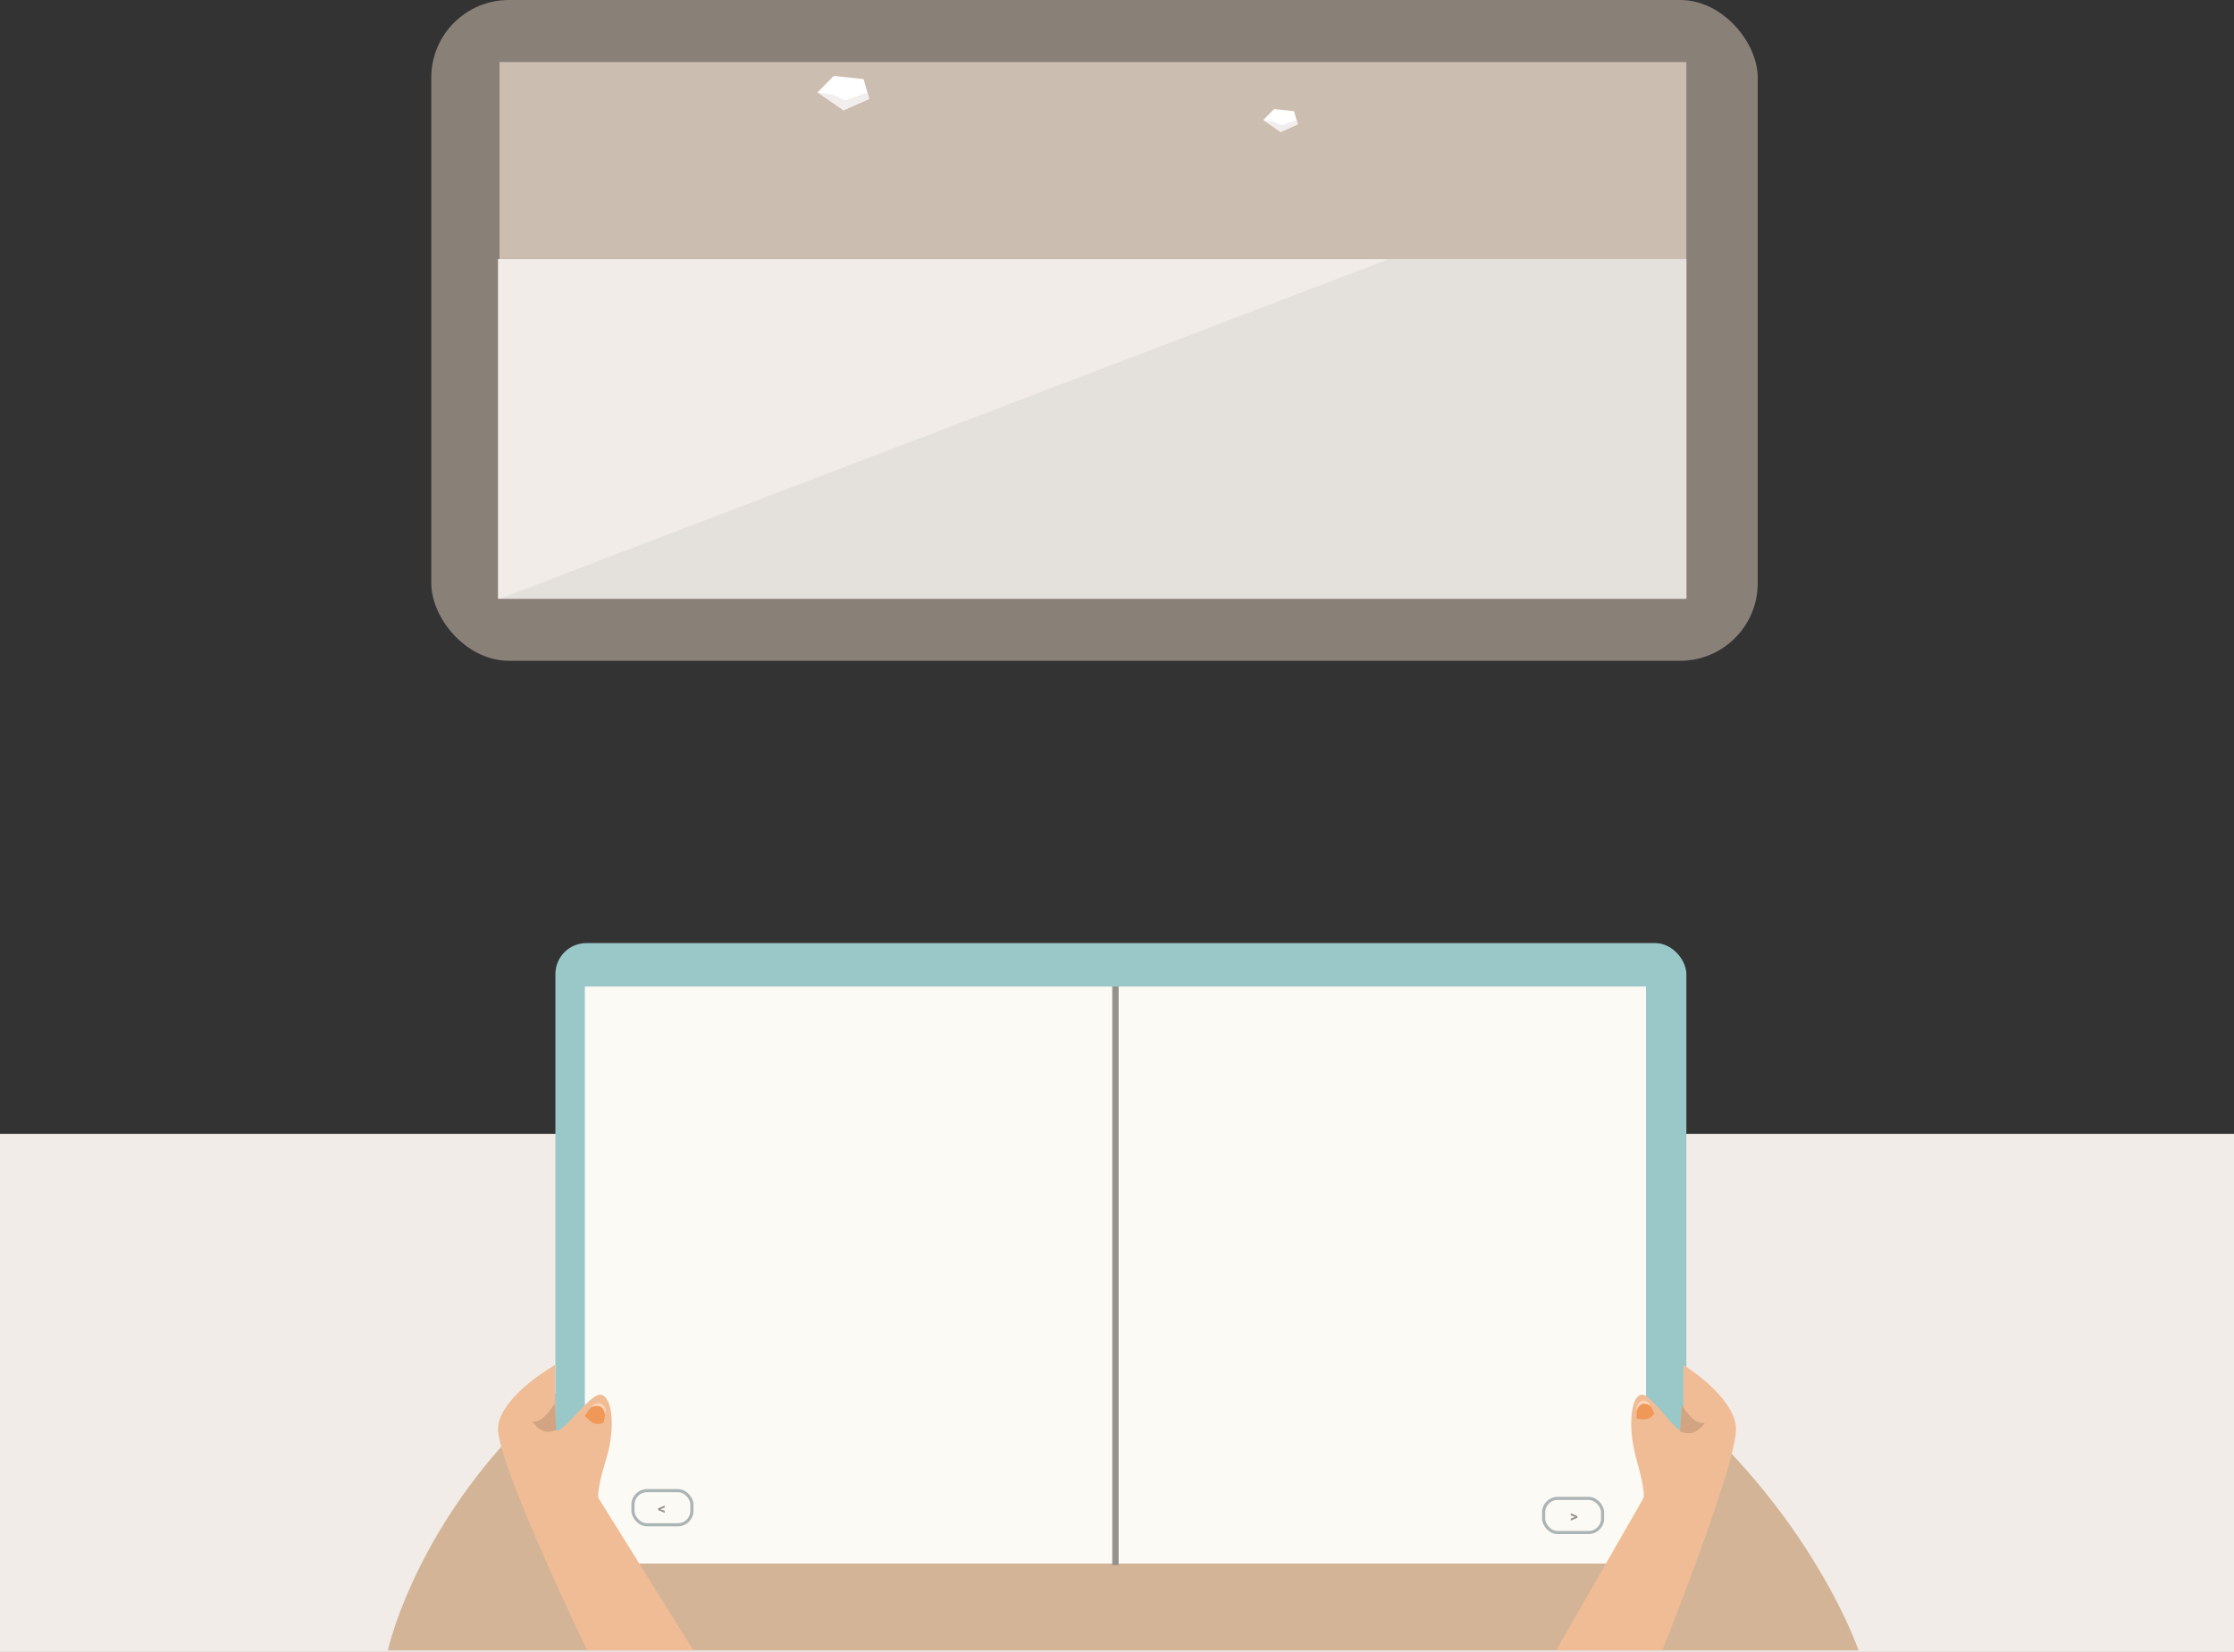 <svg class="svgFour" id="svgFour" width="1440" viewBox="0 0 1440 1065" fill="none" xmlns="http://www.w3.org/2000/svg">
<rect x="0" y="0" width="1440" height="1065" fill="#333333" stroke="none"/>
<rect y="731" width="1444" height="334" fill="#F1ECE7"/>
<path d="M1198 1064H250C250 1064 308.798 790.222 705.053 783.129C1101.31 776.036 1198 1064 1198 1064Z" fill="#D3B497"/>
<rect x="358" y="608" width="729" height="400" rx="20" fill="#9AC8C8"/>
<rect x="377" y="636" width="340" height="372" fill="#FCFAF4"/>
<rect x="721" y="636" width="340" height="372" fill="#FCFAF4"/>
<rect x="278" width="855" height="426" rx="50" fill="#898078"/>
<rect x="321" y="167" width="766" height="219" fill="#F1ECE7"/>
<rect x="322" y="40" width="765" height="127" fill="#CCBDB1"/>
<path d="M895.291 167L322 386H1087V167H895.291Z" fill="#E4E0DB"/>
<path d="M537.391 48.951L527.008 59.508L543.731 71.065L560.312 63.713L556.668 51.005L537.391 48.951Z" fill="white"/>
<path d="M821.261 70.301L814.339 77.339L825.488 85.043L836.541 80.142L834.112 71.67L821.261 70.301Z" fill="white"/>
<path d="M536.554 61.01L527.086 59.566L543.695 71.12L560.305 63.738L559.101 59.566L544.738 64.701L536.554 61.01Z" fill="#F3EEEE"/>
<path d="M820.703 78.34L814.391 77.377L825.464 85.08L836.536 80.159L835.734 77.377L826.159 80.801L820.703 78.34Z" fill="#F3EEEE"/>
<path d="M321.064 919.595C318.565 939.975 378.5 1064 378.5 1064H447L386 966.177C386 966.177 383.532 964.038 390.591 941.139C397.65 918.24 394.027 897.692 386 899.215C377.972 900.738 357.795 931.308 357.795 919.595V880C357.795 880 323.562 899.215 321.064 919.595Z" fill="#EFBC96"/>
<path d="M1118.94 919.595C1121.24 939.975 1071.5 1064 1071.5 1064H1003L1059.16 966.177C1059.16 966.177 1061.43 964.038 1054.93 941.139C1048.43 918.24 1051.77 897.692 1059.16 899.215C1066.55 900.738 1085.13 931.308 1085.13 919.595V880C1085.13 880 1116.64 899.215 1118.94 919.595Z" fill="#EFBC96"/>
<path d="M719 636V1009" stroke="#96918D" stroke-width="4"/>
<path d="M388.937 917.434C382.897 919.156 381.051 916.753 377 912.887C377 912.887 382.426 902.657 387.309 905.499C392.193 908.34 388.937 917.434 388.937 917.434Z" fill="#F09857"/>
<path d="M343 916.5C347.774 916.552 350.762 914.993 357.5 905L358.5 922C351.1 924.453 347.978 922.32 343 916.5Z" fill="#D3A481"/>
<path d="M1099 917.499C1094.07 917.55 1090.99 915.992 1084.03 906L1083 922.998C1090.64 925.451 1093.86 923.318 1099 917.499Z" fill="#D3A481"/>
<path d="M1066.3 911.492C1062.63 915.946 1060.02 915.204 1055.01 914.586C1055.01 914.586 1053.89 904.352 1059.01 903.791C1064.12 903.23 1066.3 911.492 1066.3 911.492Z" fill="#F09857"/>
<path d="M386 906.5C382.5 906 381 907.5 381 907.5L382.5 905.5C384.523 904.896 385 904 387.5 905C390 906 390.5 909 390.5 909L390 912C390 912 389.5 907 386 906.5Z" fill="#FFD5B7"/>
<path d="M1059.59 904.958C1062.94 905.025 1064.09 906.743 1064.09 906.743L1063.03 904.532C1061.24 903.613 1060.94 902.654 1058.44 903.24C1055.93 903.827 1054.96 906.704 1054.96 906.704L1054.92 909.741C1054.92 909.741 1056.23 904.892 1059.59 904.958Z" fill="#FFD5B7"/>
<rect x="408" y="961" width="38" height="22" rx="9" fill="#FCFAF4" stroke="#ACB5B5" stroke-width="2"/>
<rect x="995" y="966" width="38" height="22" rx="9" fill="#FCFAF4" stroke="#ACB5B5" stroke-width="2"/>
<path d="M425.328 972.855L428.434 973.979V975.302L424.215 973.515V972.577L425.328 972.855ZM428.434 971.938L425.323 973.08L424.215 973.344V972.406L428.434 970.619V971.938Z" fill="#96918D"/>
<path d="M1015.63 978.051L1012.5 976.933V975.619L1016.75 977.406V978.349L1015.63 978.051ZM1012.5 978.988L1015.63 977.846L1016.75 977.577V978.515L1012.5 980.302V978.988Z" fill="#96918D"/>
<rect x="409" y="661" width="279" height="282" fill="#FCFAF4"/>
<rect x="746" y="661" width="279" height="282" fill="#FCFAF4"/>
</svg>

